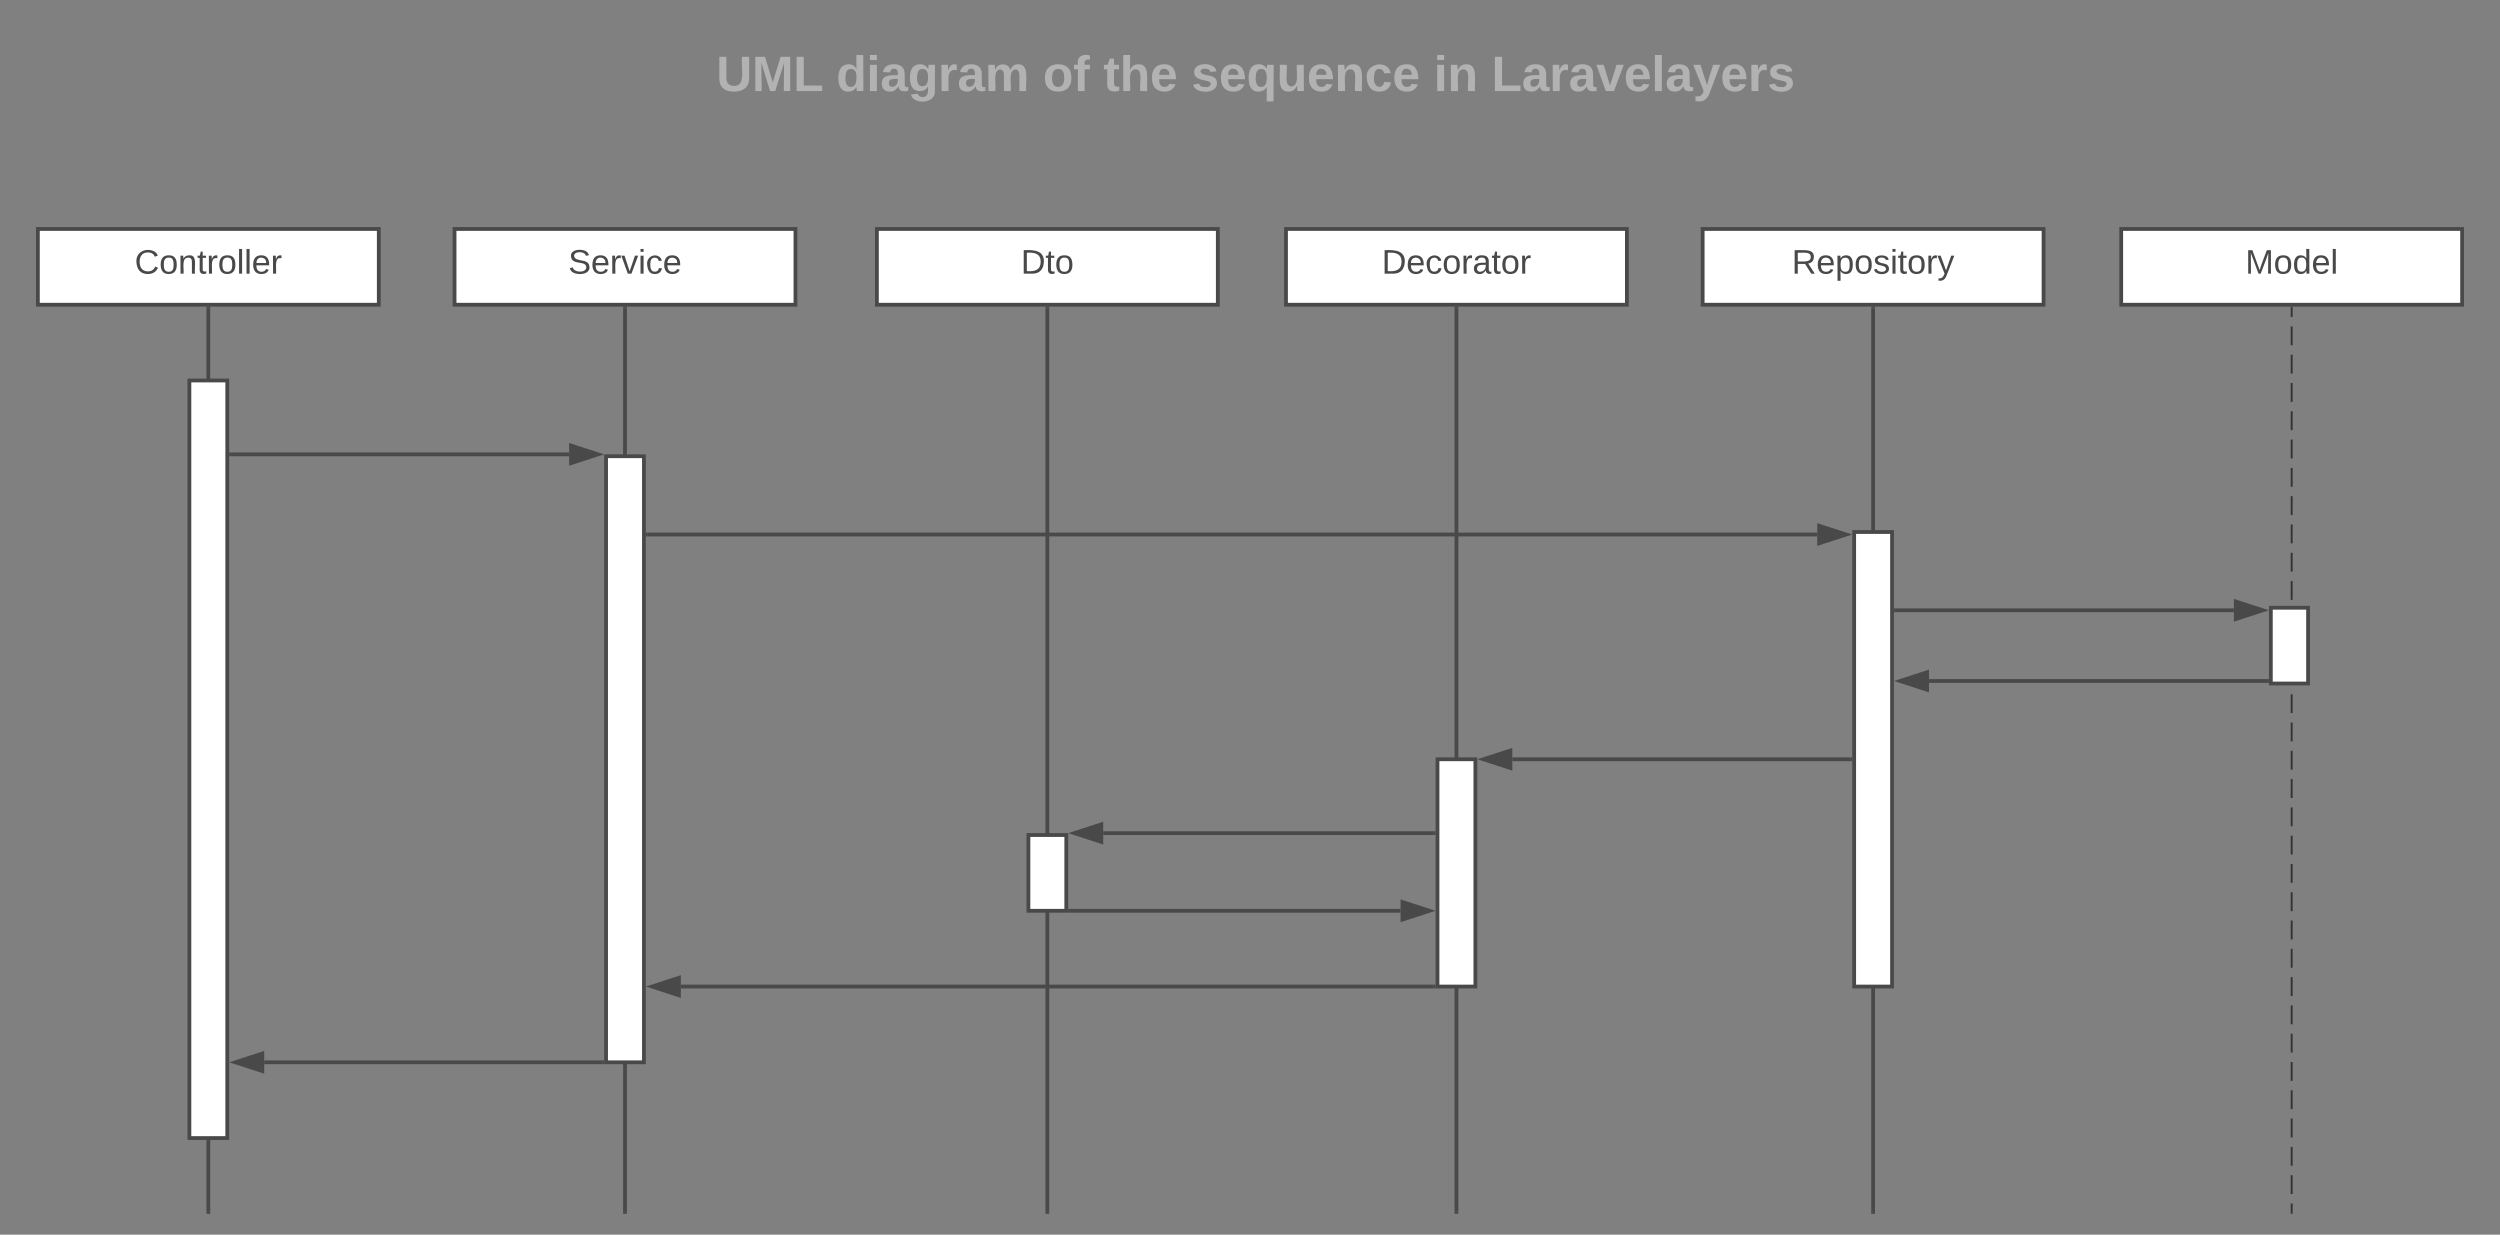 <svg xmlns="http://www.w3.org/2000/svg" xmlns:xlink="http://www.w3.org/1999/xlink" xmlns:lucid="lucid" width="1320" height="651.9"><rect width="100%" height="100%" fill="#808080" stroke="none"/><g transform="translate(-220 0.896)" lucid:page-tab-id="HWEp-vi-RSFO"><path d="M453.15 19.1h852.75v42.95H453.15z" stroke="#000" stroke-opacity="0" stroke-width="2" fill="#fff" fill-opacity="0"/><use xlink:href="#a" transform="matrix(1,0,0,1,457.147,23.104) translate(141.044 24.084)"/><use xlink:href="#b" transform="matrix(1,0,0,1,457.147,23.104) translate(204.414 24.084)"/><use xlink:href="#c" transform="matrix(1,0,0,1,457.147,23.104) translate(313.528 24.084)"/><use xlink:href="#d" transform="matrix(1,0,0,1,457.147,23.104) translate(345.432 24.084)"/><use xlink:href="#e" transform="matrix(1,0,0,1,457.147,23.104) translate(391.903 24.084)"/><use xlink:href="#f" transform="matrix(1,0,0,1,457.147,23.104) translate(519.882 24.084)"/><use xlink:href="#g" transform="matrix(1,0,0,1,457.147,23.104) translate(550.402 24.084)"/><path d="M240 120h180v40H240z" stroke="#494949" stroke-width="2" fill="#fff"/><use xlink:href="#h" transform="matrix(1,0,0,1,248,128) translate(43.125 15.6)"/><path d="M460 120h180v40H460z" stroke="#494949" stroke-width="2" fill="#fff"/><use xlink:href="#i" transform="matrix(1,0,0,1,468,128) translate(52.05 15.6)"/><path d="M1119 120h180v40h-180z" stroke="#494949" stroke-width="2" fill="#fff"/><use xlink:href="#j" transform="matrix(1,0,0,1,1127,128) translate(39.075 15.6)"/><path d="M683 120h180v40H683z" stroke="#494949" stroke-width="2" fill="#fff"/><use xlink:href="#k" transform="matrix(1,0,0,1,691,128) translate(68.025 15.6)"/><path d="M899 120h180v40H899z" stroke="#494949" stroke-width="2" fill="#fff"/><use xlink:href="#l" transform="matrix(1,0,0,1,907,128) translate(42.575 15.6)"/><path d="M1340 120h180v40h-180z" stroke="#494949" stroke-width="2" fill="#fff"/><use xlink:href="#m" transform="matrix(1,0,0,1,1348,128) translate(57.55 15.6)"/><path d="M330 162v477" stroke="#494949" stroke-width="2" fill="none"/><path d="M331 162.03h-2V161h2z" fill="#494949"/><path d="M330 638.97V640M550 162v477" stroke="#494949" stroke-width="2" fill="none"/><path d="M551 162.03h-2V161h2z" fill="#494949"/><path d="M550 638.97V640M773 162v477" stroke="#494949" stroke-width="2" fill="none"/><path d="M774 162.03h-2V161h2z" fill="#494949"/><path d="M773 638.97V640M989 162v477" stroke="#494949" stroke-width="2" fill="none"/><path d="M990 162.03h-2V161h2z" fill="#494949"/><path d="M989 638.97V640M1209 162v477" stroke="#494949" stroke-width="2" fill="none"/><path d="M1210 162.03h-2V161h2z" fill="#494949"/><path d="M1209 638.97V640" stroke="#494949" stroke-width="2" fill="none"/><path d="M1430 161.5v4.98m0 4.98v9.96m0 4.98v9.95m0 4.98v9.96m0 4.97v9.96m0 4.98v9.97m0 4.98v9.95m0 4.98v9.96m0 4.98v9.96m0 4.98v9.96m0 4.98v9.95m0 4.98v9.96m0 4.97v9.96m0 4.98v9.97m0 4.98v9.95m0 4.98v9.96m0 4.98v9.96m0 4.98v9.96m0 4.98v9.95m0 4.98v9.96m0 4.97v9.96m0 4.98v9.97m0 4.98v9.95m0 4.98v9.96m0 4.98v9.96m0 4.98v9.96m0 4.98v9.95m0 4.98v9.96m0 4.97v9.96m0 4.98v9.97m0 4.98v9.95m0 4.98v9.96m0 4.98v4.98" stroke="#333" fill="none"/><path d="M1430.5 161.5h-1v-.5h1z" fill="#333"/><path d="M1430 639.5v.5" stroke="#333" fill="none"/><path d="M540 240h20v320h-20zM1199 280h20v240h-20zM1419 320h19.67v40H1419zM979 400h20v120h-20zM763 440h20v40h-20zM320 200h20v400h-20z" stroke="#494949" stroke-width="2" fill="#fff"/><path d="M342 239h178.5" stroke="#494949" stroke-width="2" fill="none"/><path d="M342.03 240H341v-2h1.03z" fill="#494949"/><path d="M535.77 239l-14.26 4.64v-9.28z" stroke="#494949" stroke-width="2" fill="#494949"/><path d="M562 281.33h617.5" stroke="#494949" stroke-width="2" fill="none"/><path d="M562.03 282.33H561v-2h1.03z" fill="#494949"/><path d="M1194.76 281.33l-14.26 4.64v-9.27z" stroke="#494949" stroke-width="2" fill="#494949"/><path d="M1221 321.33h178.5" stroke="#494949" stroke-width="2" fill="none"/><path d="M1221.03 322.33H1220v-2h1.03z" fill="#494949"/><path d="M1414.76 321.33l-14.26 4.64v-9.27z" stroke="#494949" stroke-width="2" fill="#494949"/><path d="M1417 358.67h-178.5" stroke="#494949" stroke-width="2" fill="none"/><path d="M1418 359.67h-1.03v-2h1.03z" fill="#494949"/><path d="M1223.24 358.67l14.26-4.64v9.27z" stroke="#494949" stroke-width="2" fill="#494949"/><path d="M1197 400h-178.5" stroke="#494949" stroke-width="2" fill="none"/><path d="M1198 401h-1.03v-2h1.03z" fill="#494949"/><path d="M1003.24 400l14.26-4.64v9.28z" stroke="#494949" stroke-width="2" fill="#494949"/><path d="M977 439H802.5" stroke="#494949" stroke-width="2" fill="none"/><path d="M978 440h-1.03v-2H978z" fill="#494949"/><path d="M787.24 439l14.26-4.64v9.28z" stroke="#494949" stroke-width="2" fill="#494949"/><path d="M785 480h174.5" stroke="#494949" stroke-width="2" fill="none"/><path d="M784 479h1.03v2H784z" fill="#494949"/><path d="M974.76 480l-14.26 4.64v-9.28z" stroke="#494949" stroke-width="2" fill="#494949"/><path d="M538 560H359.5" stroke="#494949" stroke-width="2" fill="none"/><path d="M539 561h-1.03v-2H539z" fill="#494949"/><path d="M344.24 560l14.26-4.64v9.28z" stroke="#494949" stroke-width="2" fill="#494949"/><path d="M977 520H579.5" stroke="#494949" stroke-width="2" fill="none"/><path d="M978 521h-1.03v-2H978z" fill="#494949"/><path d="M564.24 520l14.26-4.64v9.28z" stroke="#494949" stroke-width="2" fill="#494949"/><defs><path fill="#b2b2b2" d="M238-95c0 69-44 99-111 99C63 4 22-25 22-93v-155h51v151c-1 38 19 59 55 60 90 1 49-130 58-211h52v153" id="n"/><path fill="#b2b2b2" d="M230 0l2-204L168 0h-37L68-204 70 0H24v-248h70l56 185 57-185h69V0h-46" id="o"/><path fill="#b2b2b2" d="M24 0v-248h52v208h133V0H24" id="p"/><g id="a"><use transform="matrix(0.073,0,0,0.073,0,0)" xlink:href="#n"/><use transform="matrix(0.073,0,0,0.073,18.865,0)" xlink:href="#o"/><use transform="matrix(0.073,0,0,0.073,40.644,0)" xlink:href="#p"/></g><path fill="#b2b2b2" d="M88-194c31-1 46 15 58 34l-1-101h50l1 261h-48c-2-10 0-23-3-31C134-8 116 4 84 4 32 4 16-41 15-95c0-56 19-97 73-99zm17 164c33 0 40-30 41-66 1-37-9-64-41-64s-38 30-39 65c0 43 13 65 39 65" id="q"/><path fill="#b2b2b2" d="M25-224v-37h50v37H25zM25 0v-190h50V0H25" id="r"/><path fill="#b2b2b2" d="M133-34C117-15 103 5 69 4 32 3 11-16 11-54c-1-60 55-63 116-61 1-26-3-47-28-47-18 1-26 9-28 27l-52-2c7-38 36-58 82-57s74 22 75 68l1 82c-1 14 12 18 25 15v27c-30 8-71 5-69-32zm-48 3c29 0 43-24 42-57-32 0-66-3-65 30 0 17 8 27 23 27" id="s"/><path fill="#b2b2b2" d="M195-6C206 82 75 100 31 46c-4-6-6-13-8-21l49-6c3 16 16 24 34 25 40 0 42-37 40-79-11 22-30 35-61 35-53 0-70-43-70-97 0-56 18-96 73-97 30 0 46 14 59 34l2-30h47zm-90-29c32 0 41-27 41-63 0-35-9-62-40-62-32 0-39 29-40 63 0 36 9 62 39 62" id="t"/><path fill="#b2b2b2" d="M135-150c-39-12-60 13-60 57V0H25l-1-190h47c2 13-1 29 3 40 6-28 27-53 61-41v41" id="u"/><path fill="#b2b2b2" d="M220-157c-53 9-28 100-34 157h-49v-107c1-27-5-49-29-50C55-147 81-57 75 0H25l-1-190h47c2 12-1 28 3 38 10-53 101-56 108 0 13-22 24-43 59-42 82 1 51 116 57 194h-49v-107c-1-25-5-48-29-50" id="v"/><g id="b"><use transform="matrix(0.073,0,0,0.073,0,0)" xlink:href="#q"/><use transform="matrix(0.073,0,0,0.073,15.952,0)" xlink:href="#r"/><use transform="matrix(0.073,0,0,0.073,23.236,0)" xlink:href="#s"/><use transform="matrix(0.073,0,0,0.073,37.804,0)" xlink:href="#t"/><use transform="matrix(0.073,0,0,0.073,53.756,0)" xlink:href="#u"/><use transform="matrix(0.073,0,0,0.073,63.953,0)" xlink:href="#s"/><use transform="matrix(0.073,0,0,0.073,78.521,0)" xlink:href="#v"/></g><path fill="#b2b2b2" d="M110-194c64 0 96 36 96 99 0 64-35 99-97 99-61 0-95-36-95-99 0-62 34-99 96-99zm-1 164c35 0 45-28 45-65 0-40-10-65-43-65-34 0-45 26-45 65 0 36 10 65 43 65" id="w"/><path fill="#b2b2b2" d="M121-226c-27-7-43 5-38 36h38v33H83V0H34v-157H6v-33h28c-9-59 32-81 87-68v32" id="x"/><g id="c"><use transform="matrix(0.073,0,0,0.073,0,0)" xlink:href="#w"/><use transform="matrix(0.073,0,0,0.073,15.952,0)" xlink:href="#x"/></g><path fill="#b2b2b2" d="M115-3C79 11 28 4 28-45v-112H4v-33h27l15-45h31v45h36v33H77v99c-1 23 16 31 38 25v30" id="y"/><path fill="#b2b2b2" d="M114-157C55-157 80-60 75 0H25v-261h50l-1 109c12-26 28-41 61-42 86-1 58 113 63 194h-50c-7-57 23-157-34-157" id="z"/><path fill="#b2b2b2" d="M185-48c-13 30-37 53-82 52C43 2 14-33 14-96s30-98 90-98c62 0 83 45 84 108H66c0 31 8 55 39 56 18 0 30-7 34-22zm-45-69c5-46-57-63-70-21-2 6-4 13-4 21h74" id="A"/><g id="d"><use transform="matrix(0.073,0,0,0.073,0,0)" xlink:href="#y"/><use transform="matrix(0.073,0,0,0.073,8.668,0)" xlink:href="#z"/><use transform="matrix(0.073,0,0,0.073,24.62,0)" xlink:href="#A"/></g><path fill="#b2b2b2" d="M137-138c1-29-70-34-71-4 15 46 118 7 119 86 1 83-164 76-172 9l43-7c4 19 20 25 44 25 33 8 57-30 24-41C81-84 22-81 20-136c-2-80 154-74 161-7" id="B"/><path fill="#b2b2b2" d="M84 4C32 4 15-41 15-95c0-55 18-99 73-99 29 0 47 12 58 34l2-30h48l-1 265h-49V-32C136-9 114 4 84 4zm21-34c32 0 41-29 41-66 0-36-9-64-40-64-33 0-39 30-40 65 0 43 13 65 39 65" id="C"/><path fill="#b2b2b2" d="M85 4C-2 5 27-109 22-190h50c7 57-23 150 33 157 60-5 35-97 40-157h50l1 190h-47c-2-12 1-28-3-38-12 25-28 42-61 42" id="D"/><path fill="#b2b2b2" d="M135-194c87-1 58 113 63 194h-50c-7-57 23-157-34-157-59 0-34 97-39 157H25l-1-190h47c2 12-1 28 3 38 12-26 28-41 61-42" id="E"/><path fill="#b2b2b2" d="M190-63c-7 42-38 67-86 67-59 0-84-38-90-98-12-110 154-137 174-36l-49 2c-2-19-15-32-35-32-30 0-35 28-38 64-6 74 65 87 74 30" id="F"/><g id="e"><use transform="matrix(0.073,0,0,0.073,0,0)" xlink:href="#B"/><use transform="matrix(0.073,0,0,0.073,14.568,0)" xlink:href="#A"/><use transform="matrix(0.073,0,0,0.073,29.136,0)" xlink:href="#C"/><use transform="matrix(0.073,0,0,0.073,45.088,0)" xlink:href="#D"/><use transform="matrix(0.073,0,0,0.073,61.04,0)" xlink:href="#A"/><use transform="matrix(0.073,0,0,0.073,75.607,0)" xlink:href="#E"/><use transform="matrix(0.073,0,0,0.073,91.559,0)" xlink:href="#F"/><use transform="matrix(0.073,0,0,0.073,106.127,0)" xlink:href="#A"/></g><g id="f"><use transform="matrix(0.073,0,0,0.073,0,0)" xlink:href="#r"/><use transform="matrix(0.073,0,0,0.073,7.284,0)" xlink:href="#E"/></g><path fill="#b2b2b2" d="M128 0H69L1-190h53L99-40l48-150h52" id="G"/><path fill="#b2b2b2" d="M25 0v-261h50V0H25" id="H"/><path fill="#b2b2b2" d="M123 10C108 53 80 86 19 72V37c35 8 53-11 59-39L3-190h52l48 148c12-52 28-100 44-148h51" id="I"/><g id="g"><use transform="matrix(0.073,0,0,0.073,0,0)" xlink:href="#p"/><use transform="matrix(0.073,0,0,0.073,15.952,0)" xlink:href="#s"/><use transform="matrix(0.073,0,0,0.073,30.52,0)" xlink:href="#u"/><use transform="matrix(0.073,0,0,0.073,40.717,0)" xlink:href="#s"/><use transform="matrix(0.073,0,0,0.073,55.285,0)" xlink:href="#G"/><use transform="matrix(0.073,0,0,0.073,69.853,0)" xlink:href="#A"/><use transform="matrix(0.073,0,0,0.073,84.421,0)" xlink:href="#H"/><use transform="matrix(0.073,0,0,0.073,91.705,0)" xlink:href="#s"/><use transform="matrix(0.073,0,0,0.073,106.273,0)" xlink:href="#I"/><use transform="matrix(0.073,0,0,0.073,120.841,0)" xlink:href="#A"/><use transform="matrix(0.073,0,0,0.073,135.409,0)" xlink:href="#u"/><use transform="matrix(0.073,0,0,0.073,145.606,0)" xlink:href="#B"/></g><path fill="#494949" d="M212-179c-10-28-35-45-73-45-59 0-87 40-87 99 0 60 29 101 89 101 43 0 62-24 78-52l27 14C228-24 195 4 139 4 59 4 22-46 18-125c-6-104 99-153 187-111 19 9 31 26 39 46" id="J"/><path fill="#494949" d="M100-194c62-1 85 37 85 99 1 63-27 99-86 99S16-35 15-95c0-66 28-99 85-99zM99-20c44 1 53-31 53-75 0-43-8-75-51-75s-53 32-53 75 10 74 51 75" id="K"/><path fill="#494949" d="M117-194c89-4 53 116 60 194h-32v-121c0-31-8-49-39-48C34-167 62-67 57 0H25l-1-190h30c1 10-1 24 2 32 11-22 29-35 61-36" id="L"/><path fill="#494949" d="M59-47c-2 24 18 29 38 22v24C64 9 27 4 27-40v-127H5v-23h24l9-43h21v43h35v23H59v120" id="M"/><path fill="#494949" d="M114-163C36-179 61-72 57 0H25l-1-190h30c1 12-1 29 2 39 6-27 23-49 58-41v29" id="N"/><path fill="#494949" d="M24 0v-261h32V0H24" id="O"/><path fill="#494949" d="M100-194c63 0 86 42 84 106H49c0 40 14 67 53 68 26 1 43-12 49-29l28 8c-11 28-37 45-77 45C44 4 14-33 15-96c1-61 26-98 85-98zm52 81c6-60-76-77-97-28-3 7-6 17-6 28h103" id="P"/><g id="h"><use transform="matrix(0.05,0,0,0.05,0,0)" xlink:href="#J"/><use transform="matrix(0.05,0,0,0.05,12.95,0)" xlink:href="#K"/><use transform="matrix(0.05,0,0,0.05,22.95,0)" xlink:href="#L"/><use transform="matrix(0.05,0,0,0.05,32.95,0)" xlink:href="#M"/><use transform="matrix(0.05,0,0,0.05,37.95,0)" xlink:href="#N"/><use transform="matrix(0.05,0,0,0.05,43.9,0)" xlink:href="#K"/><use transform="matrix(0.05,0,0,0.05,53.9,0)" xlink:href="#O"/><use transform="matrix(0.05,0,0,0.05,57.85,0)" xlink:href="#O"/><use transform="matrix(0.05,0,0,0.05,61.8,0)" xlink:href="#P"/><use transform="matrix(0.05,0,0,0.05,71.8,0)" xlink:href="#N"/></g><path fill="#494949" d="M185-189c-5-48-123-54-124 2 14 75 158 14 163 119 3 78-121 87-175 55-17-10-28-26-33-46l33-7c5 56 141 63 141-1 0-78-155-14-162-118-5-82 145-84 179-34 5 7 8 16 11 25" id="Q"/><path fill="#494949" d="M108 0H70L1-190h34L89-25l56-165h34" id="R"/><path fill="#494949" d="M24-231v-30h32v30H24zM24 0v-190h32V0H24" id="S"/><path fill="#494949" d="M96-169c-40 0-48 33-48 73s9 75 48 75c24 0 41-14 43-38l32 2c-6 37-31 61-74 61-59 0-76-41-82-99-10-93 101-131 147-64 4 7 5 14 7 22l-32 3c-4-21-16-35-41-35" id="T"/><g id="i"><use transform="matrix(0.05,0,0,0.05,0,0)" xlink:href="#Q"/><use transform="matrix(0.05,0,0,0.05,12,0)" xlink:href="#P"/><use transform="matrix(0.05,0,0,0.05,22,0)" xlink:href="#N"/><use transform="matrix(0.05,0,0,0.05,27.95,0)" xlink:href="#R"/><use transform="matrix(0.05,0,0,0.05,36.95,0)" xlink:href="#S"/><use transform="matrix(0.05,0,0,0.05,40.9,0)" xlink:href="#T"/><use transform="matrix(0.05,0,0,0.05,49.9,0)" xlink:href="#P"/></g><path fill="#494949" d="M233-177c-1 41-23 64-60 70L243 0h-38l-65-103H63V0H30v-248c88 3 205-21 203 71zM63-129c60-2 137 13 137-47 0-61-80-42-137-45v92" id="U"/><path fill="#494949" d="M115-194c55 1 70 41 70 98S169 2 115 4C84 4 66-9 55-30l1 105H24l-1-265h31l2 30c10-21 28-34 59-34zm-8 174c40 0 45-34 45-75s-6-73-45-74c-42 0-51 32-51 76 0 43 10 73 51 73" id="V"/><path fill="#494949" d="M135-143c-3-34-86-38-87 0 15 53 115 12 119 90S17 21 10-45l28-5c4 36 97 45 98 0-10-56-113-15-118-90-4-57 82-63 122-42 12 7 21 19 24 35" id="W"/><path fill="#494949" d="M179-190L93 31C79 59 56 82 12 73V49c39 6 53-20 64-50L1-190h34L92-34l54-156h33" id="X"/><g id="j"><use transform="matrix(0.05,0,0,0.05,0,0)" xlink:href="#U"/><use transform="matrix(0.05,0,0,0.05,12.95,0)" xlink:href="#P"/><use transform="matrix(0.05,0,0,0.05,22.95,0)" xlink:href="#V"/><use transform="matrix(0.05,0,0,0.05,32.95,0)" xlink:href="#K"/><use transform="matrix(0.05,0,0,0.05,42.95,0)" xlink:href="#W"/><use transform="matrix(0.05,0,0,0.05,51.95,0)" xlink:href="#S"/><use transform="matrix(0.05,0,0,0.05,55.9,0)" xlink:href="#M"/><use transform="matrix(0.05,0,0,0.05,60.9,0)" xlink:href="#K"/><use transform="matrix(0.05,0,0,0.05,70.9,0)" xlink:href="#N"/><use transform="matrix(0.05,0,0,0.05,76.85,0)" xlink:href="#X"/></g><path fill="#494949" d="M30-248c118-7 216 8 213 122C240-48 200 0 122 0H30v-248zM63-27c89 8 146-16 146-99s-60-101-146-95v194" id="Y"/><g id="k"><use transform="matrix(0.05,0,0,0.05,0,0)" xlink:href="#Y"/><use transform="matrix(0.05,0,0,0.05,12.95,0)" xlink:href="#M"/><use transform="matrix(0.05,0,0,0.05,17.95,0)" xlink:href="#K"/></g><path fill="#494949" d="M141-36C126-15 110 5 73 4 37 3 15-17 15-53c-1-64 63-63 125-63 3-35-9-54-41-54-24 1-41 7-42 31l-33-3c5-37 33-52 76-52 45 0 72 20 72 64v82c-1 20 7 32 28 27v20c-31 9-61-2-59-35zM48-53c0 20 12 33 32 33 41-3 63-29 60-74-43 2-92-5-92 41" id="Z"/><g id="l"><use transform="matrix(0.05,0,0,0.05,0,0)" xlink:href="#Y"/><use transform="matrix(0.05,0,0,0.05,12.95,0)" xlink:href="#P"/><use transform="matrix(0.05,0,0,0.05,22.95,0)" xlink:href="#T"/><use transform="matrix(0.05,0,0,0.05,31.95,0)" xlink:href="#K"/><use transform="matrix(0.05,0,0,0.05,41.95,0)" xlink:href="#N"/><use transform="matrix(0.05,0,0,0.05,47.9,0)" xlink:href="#Z"/><use transform="matrix(0.05,0,0,0.05,57.9,0)" xlink:href="#M"/><use transform="matrix(0.05,0,0,0.05,62.9,0)" xlink:href="#K"/><use transform="matrix(0.05,0,0,0.05,72.9,0)" xlink:href="#N"/></g><path fill="#494949" d="M240 0l2-218c-23 76-54 145-80 218h-23L58-218 59 0H30v-248h44l77 211c21-75 51-140 76-211h43V0h-30" id="aa"/><path fill="#494949" d="M85-194c31 0 48 13 60 33l-1-100h32l1 261h-30c-2-10 0-23-3-31C134-8 116 4 85 4 32 4 16-35 15-94c0-66 23-100 70-100zm9 24c-40 0-46 34-46 75 0 40 6 74 45 74 42 0 51-32 51-76 0-42-9-74-50-73" id="ab"/><g id="m"><use transform="matrix(0.05,0,0,0.05,0,0)" xlink:href="#aa"/><use transform="matrix(0.05,0,0,0.05,14.95,0)" xlink:href="#K"/><use transform="matrix(0.05,0,0,0.05,24.95,0)" xlink:href="#ab"/><use transform="matrix(0.05,0,0,0.05,34.95,0)" xlink:href="#P"/><use transform="matrix(0.05,0,0,0.05,44.95,0)" xlink:href="#O"/></g></defs></g></svg>
